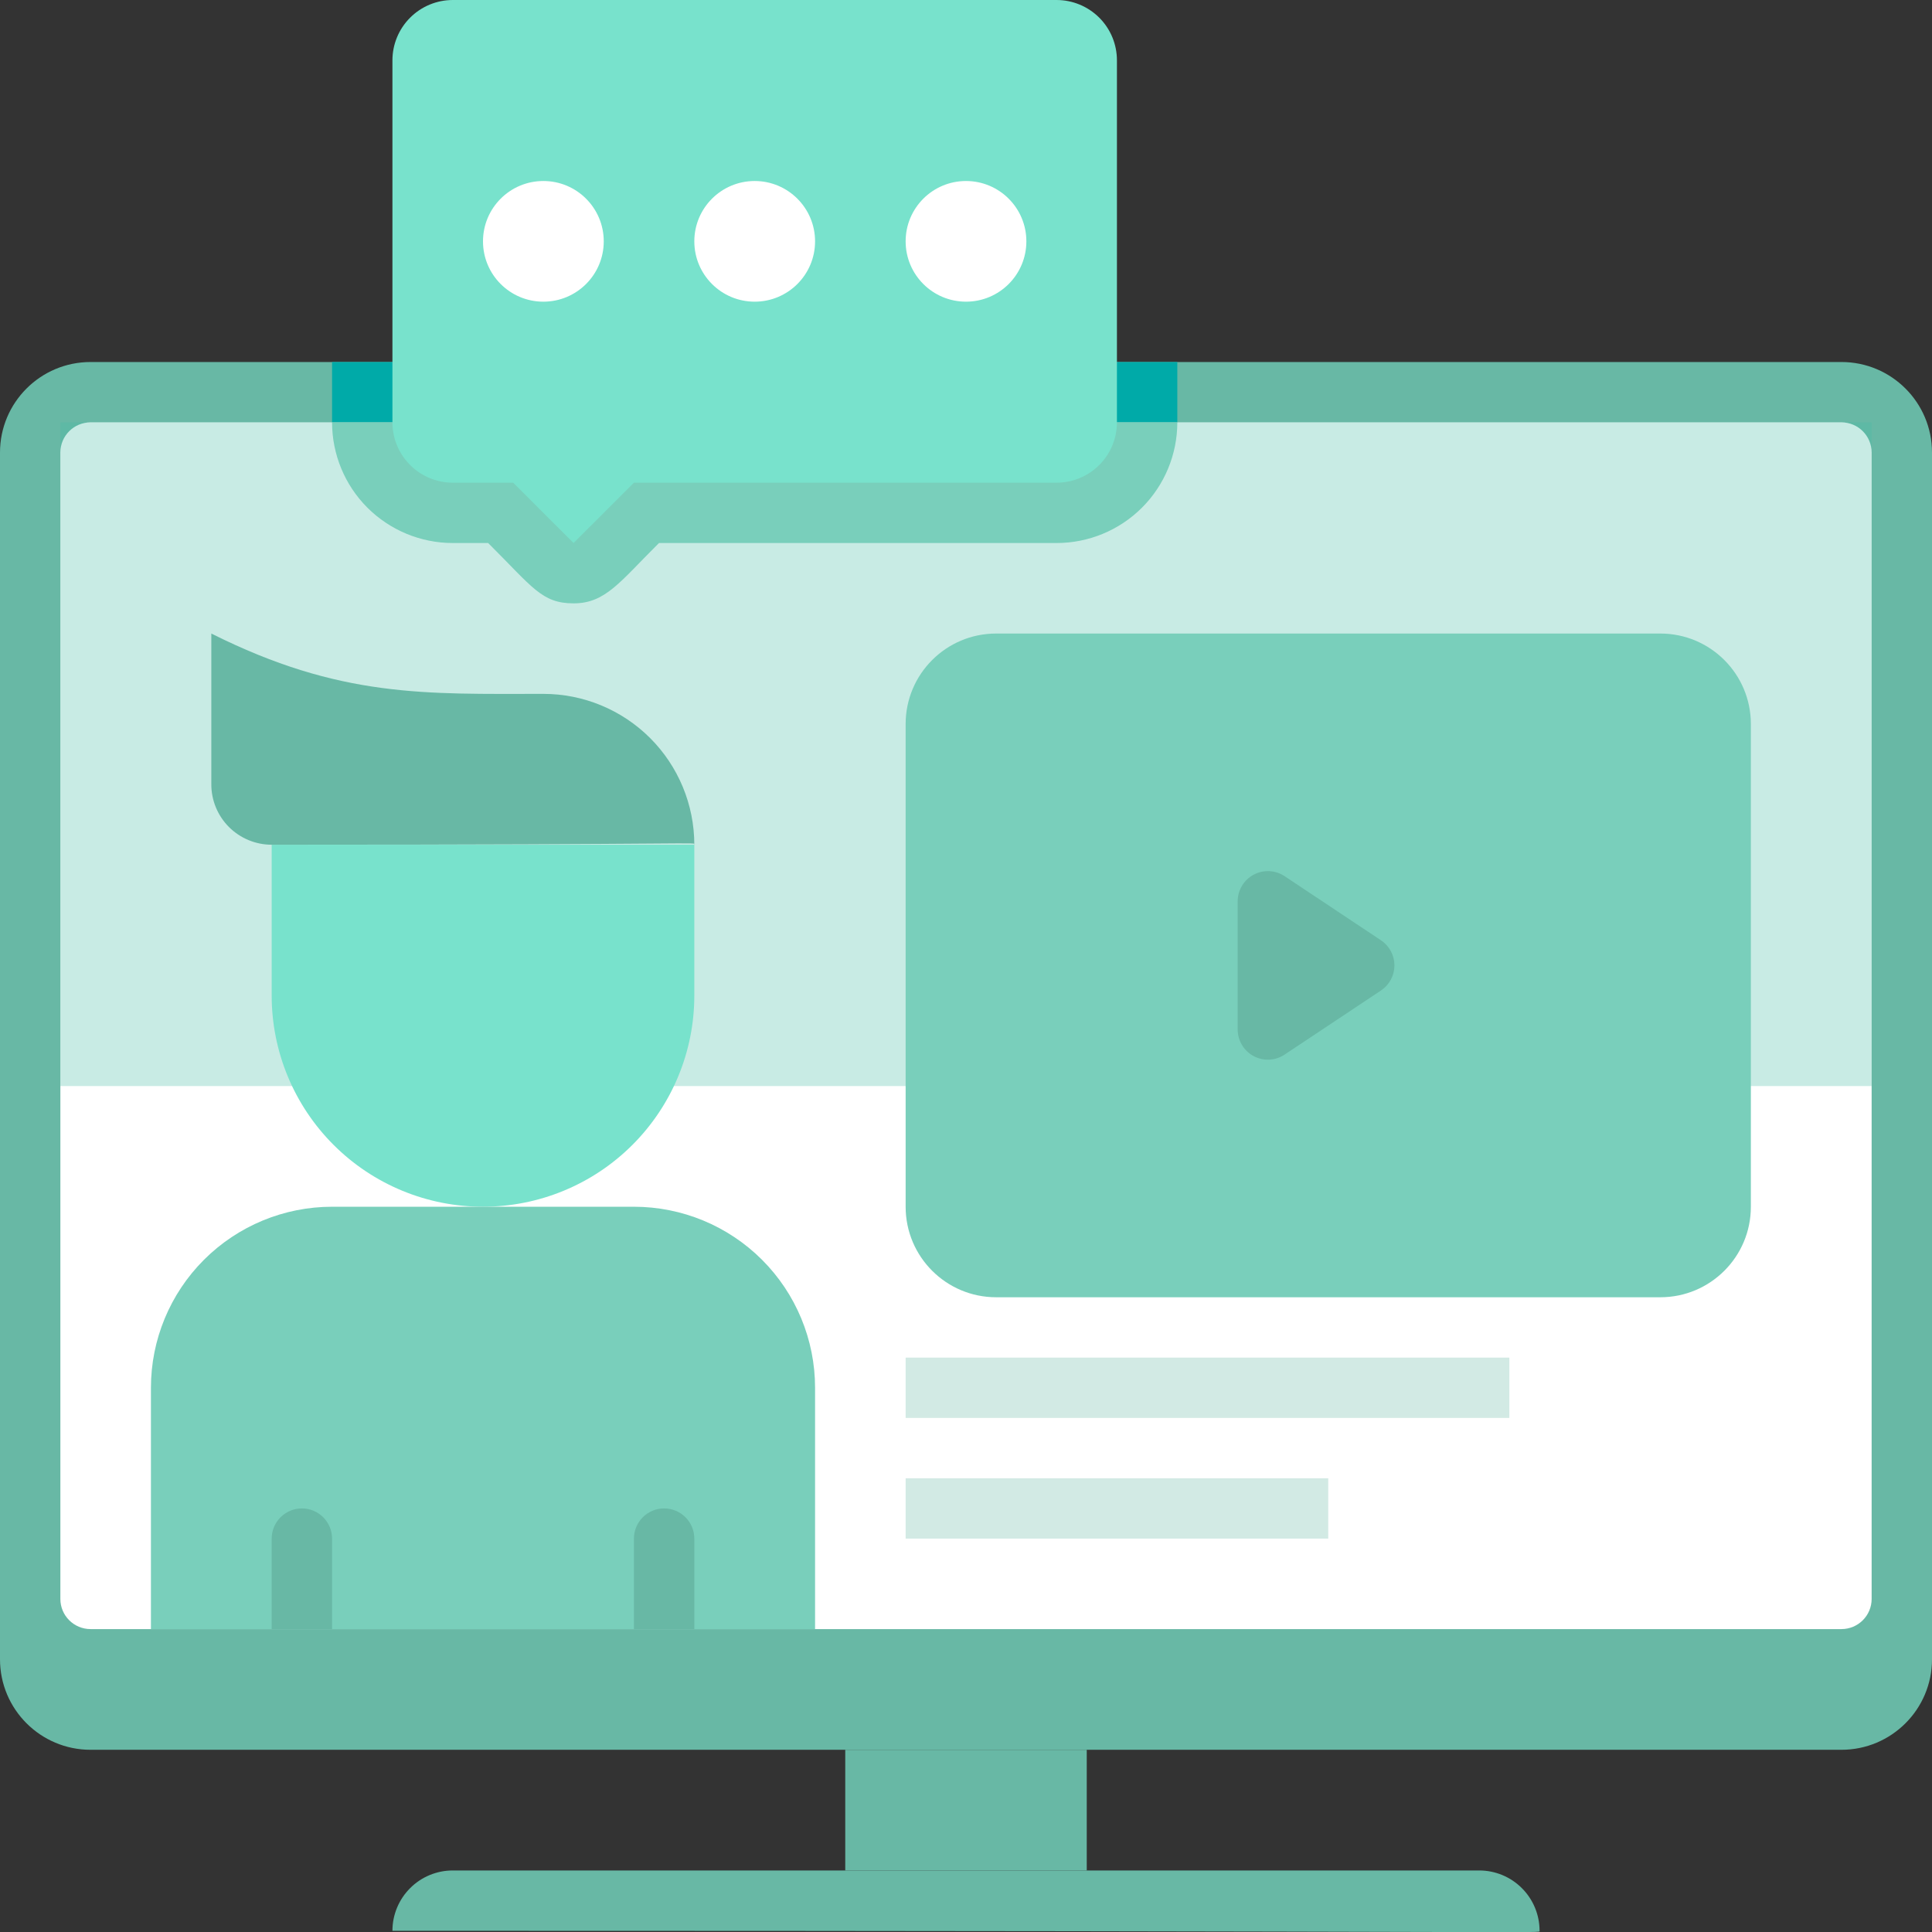 <svg width="74" height="74" viewBox="0 0 74 74" fill="none" xmlns="http://www.w3.org/2000/svg">
<rect x="0" y="0" width="74" height="74" fill="#333333" stroke="none"/>
<g clip-path="url(#clip0_639_8348)">
<path d="M70.531 13.866H3.469C1.553 13.866 0 15.418 0 17.333V63.554C0 65.469 1.553 67.021 3.469 67.021H70.531C72.447 67.021 74 65.469 74 63.554V17.333C74 15.418 72.447 13.866 70.531 13.866Z" fill="#68B8A5"/>
<path d="M70.531 16.177H3.469C2.83 16.177 2.312 16.695 2.312 17.333V61.243C2.312 61.881 2.83 62.398 3.469 62.398H70.531C71.17 62.398 71.688 61.881 71.688 61.243V17.333C71.688 16.695 71.17 16.177 70.531 16.177Z" fill="white"/>
<path d="M41.625 67.021H32.375V71.643H41.625V67.021Z" fill="#68B8A5"/>
<path d="M58.969 73.954C58.969 74.069 60.391 73.954 15.031 73.954C15.031 73.341 15.275 72.753 15.709 72.32C16.142 71.886 16.73 71.643 17.344 71.643H56.656C57.27 71.643 57.858 71.886 58.291 72.32C58.725 72.753 58.969 73.341 58.969 73.954Z" fill="#68B8A5"/>
<path d="M71.688 16.177H2.312V41.599H71.688V16.177Z" fill="#46BBA3" fill-opacity="0.3"/>
<path d="M18.5 46.221C16.353 46.221 14.295 45.369 12.777 43.852C11.259 42.335 10.406 40.278 10.406 38.132V32.355H26.594V38.132C26.594 40.278 25.741 42.335 24.223 43.852C22.705 45.369 20.647 46.221 18.5 46.221Z" fill="#78E2CC"/>
<path d="M10.406 32.355C27.449 32.355 26.594 32.239 26.594 32.355C26.594 30.823 25.985 29.353 24.901 28.269C23.816 27.186 22.346 26.577 20.812 26.577C16.303 26.577 13.031 26.739 8.094 24.266V30.044C8.094 30.657 8.337 31.244 8.771 31.678C9.205 32.111 9.793 32.355 10.406 32.355Z" fill="#68B8A5"/>
<path d="M12.719 46.221H24.281C26.121 46.221 27.886 46.952 29.187 48.252C30.488 49.552 31.219 51.315 31.219 53.154V62.398H5.781V53.154C5.781 51.315 6.512 49.552 7.813 48.252C9.114 46.952 10.879 46.221 12.719 46.221Z" fill="#79CFBB"/>
<path d="M12.719 62.398H10.406V58.932C10.406 58.625 10.528 58.331 10.745 58.115C10.962 57.898 11.256 57.776 11.562 57.776C11.869 57.776 12.163 57.898 12.38 58.115C12.597 58.331 12.719 58.625 12.719 58.932V62.398Z" fill="#68B8A5"/>
<path d="M26.594 62.398H24.281V58.932C24.281 58.625 24.403 58.331 24.62 58.115C24.837 57.898 25.131 57.776 25.438 57.776C25.744 57.776 26.038 57.898 26.255 58.115C26.472 58.331 26.594 58.625 26.594 58.932V62.398Z" fill="#68B8A5"/>
<path d="M63.594 24.266H38.156C36.24 24.266 34.688 25.818 34.688 27.733V46.221C34.688 48.136 36.24 49.688 38.156 49.688H63.594C65.51 49.688 67.062 48.136 67.062 46.221V27.733C67.062 25.818 65.51 24.266 63.594 24.266Z" fill="#79CFBB"/>
<path opacity="0.3" d="M57.812 51.999H34.688V54.31H57.812V51.999Z" fill="#68B8A5"/>
<path opacity="0.3" d="M50.875 56.621H34.688V58.932H50.875V56.621Z" fill="#68B8A5"/>
<path d="M47.406 34.516V39.438C47.407 39.646 47.465 39.85 47.572 40.028C47.679 40.207 47.833 40.353 48.017 40.451C48.2 40.549 48.407 40.596 48.615 40.587C48.823 40.577 49.025 40.512 49.198 40.397L52.898 37.936C53.056 37.83 53.185 37.687 53.274 37.52C53.363 37.353 53.41 37.166 53.41 36.977C53.41 36.787 53.363 36.601 53.274 36.434C53.185 36.266 53.056 36.123 52.898 36.018L49.198 33.556C49.025 33.442 48.823 33.377 48.615 33.367C48.407 33.358 48.2 33.405 48.017 33.503C47.833 33.601 47.679 33.747 47.572 33.925C47.465 34.104 47.407 34.307 47.406 34.516Z" fill="#68B8A5"/>
<path d="M45.094 13.866H12.719V16.177H45.094V13.866Z" fill="#00AAA8"/>
<path d="M45.094 16.177C45.094 17.403 44.606 18.579 43.739 19.446C42.872 20.312 41.695 20.799 40.469 20.799H25.241C23.738 22.29 23.194 23.11 21.969 23.11C20.743 23.11 20.396 22.486 18.697 20.799H17.344C16.117 20.799 14.941 20.312 14.073 19.446C13.206 18.579 12.719 17.403 12.719 16.177H45.094Z" fill="#79CFBB"/>
<path d="M15.031 2.311V16.177C15.031 16.79 15.275 17.378 15.709 17.811C16.142 18.245 16.73 18.488 17.344 18.488H19.656L21.969 20.799L24.281 18.488H40.469C41.082 18.488 41.67 18.245 42.104 17.811C42.538 17.378 42.781 16.79 42.781 16.177V2.311C42.781 1.698 42.538 1.11 42.104 0.677C41.67 0.244 41.082 0 40.469 0H17.344C16.73 0 16.142 0.244 15.709 0.677C15.275 1.11 15.031 1.698 15.031 2.311Z" fill="#78E2CC"/>
<path d="M20.812 11.555C22.09 11.555 23.125 10.521 23.125 9.244C23.125 7.968 22.09 6.933 20.812 6.933C19.535 6.933 18.5 7.968 18.5 9.244C18.5 10.521 19.535 11.555 20.812 11.555Z" fill="white"/>
<path d="M28.906 11.555C30.183 11.555 31.219 10.521 31.219 9.244C31.219 7.968 30.183 6.933 28.906 6.933C27.629 6.933 26.594 7.968 26.594 9.244C26.594 10.521 27.629 11.555 28.906 11.555Z" fill="white"/>
<path d="M37 11.555C38.277 11.555 39.312 10.521 39.312 9.244C39.312 7.968 38.277 6.933 37 6.933C35.723 6.933 34.688 7.968 34.688 9.244C34.688 10.521 35.723 11.555 37 11.555Z" fill="white"/>
</g>
<defs>
<clipPath id="clip0_639_8348">
<rect width="74" height="74" fill="white"/>
</clipPath>
</defs>
</svg>
